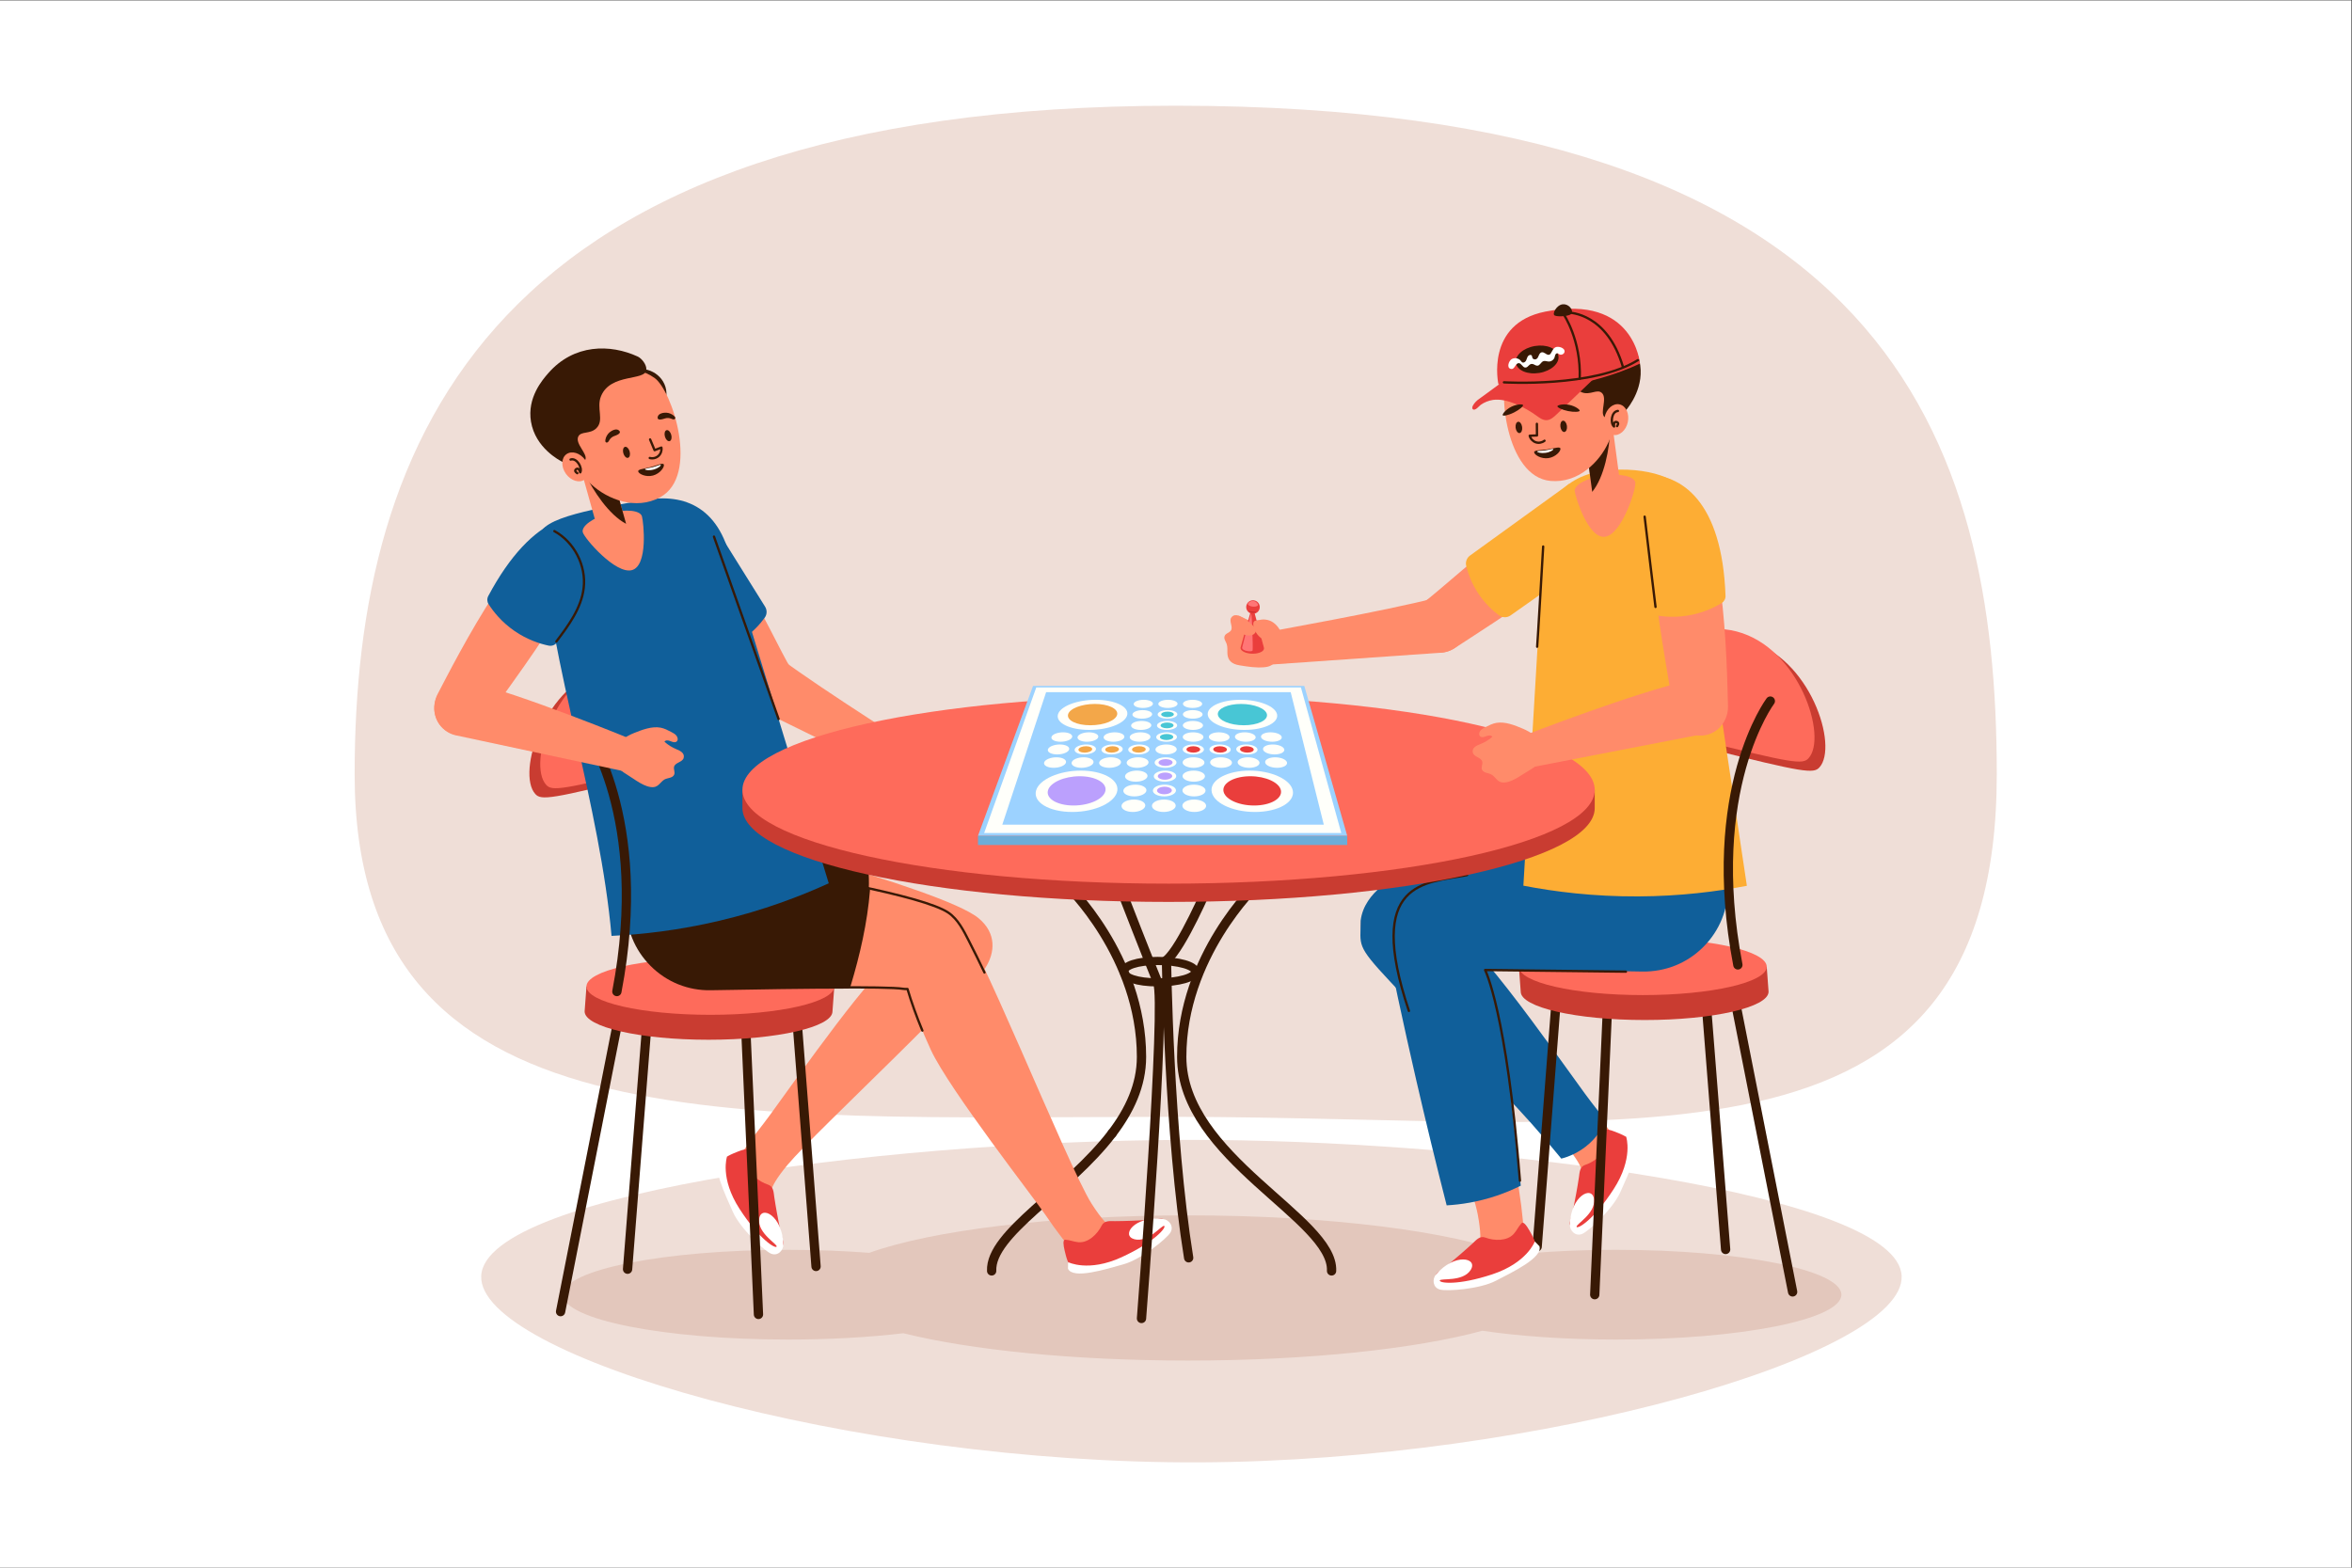 <?xml version="1.0" encoding="UTF-8" standalone="no"?>
<svg
   xmlns:dc="http://purl.org/dc/elements/1.1/"
   xmlns:cc="http://creativecommons.org/ns#"
   xmlns:rdf="http://www.w3.org/1999/02/22-rdf-syntax-ns#"
   xmlns:svg="http://www.w3.org/2000/svg"
   xmlns="http://www.w3.org/2000/svg"
   viewBox="0 0 1000 666.667"
   height="666.667"
   width="1000"
   xml:space="preserve"
   id="svg2"
   version="1.1"><rect x="0" y="0" width="1000" height="666.667" fill="#333333" stroke="none"/><defs
     id="defs6" /><g
     transform="matrix(1.333,0,0,-1.333,0,666.667)"
     id="g10"><g
       transform="scale(0.1)"
       id="g12"><path
         id="path14"
         style="fill:#ffffff;fill-opacity:1;fill-rule:nonzero;stroke:none"
         d="M 0,0 H 7500 V 5000 H 0 Z" /><path
         id="path16"
         style="fill:#efded7;fill-opacity:1;fill-rule:nonzero;stroke:none"
         d="m 6368.85,2531.18 c 0,-1330.3 -1172.5,-1092.95 -2618.85,-1092.95 -1446.36,0 -2618.86,-93.73 -2618.86,1092.95 0,1061.47 422.16,2132.86 2618.86,2132.86 2274.27,0 2618.85,-1071.39 2618.85,-2132.86" /><path
         id="path18"
         style="fill:#c93c31;fill-opacity:1;fill-rule:nonzero;stroke:none"
         d="m 5803.13,2553.02 c -18.56,-20.29 -47.99,-17.48 -359.38,61.17 -236.96,59.85 -264.63,69.52 -271.46,95.59 -22.62,86.39 197.46,301.17 401.83,247.62 200.06,-52.42 290.48,-337.17 229.01,-404.38" /><path
         id="path20"
         style="fill:#fe6b5b;fill-opacity:1;fill-rule:nonzero;stroke:none"
         d="m 5768.48,2582.27 c -18.56,-20.3 -47.99,-17.49 -359.38,61.17 -236.96,59.85 -264.63,69.51 -271.46,95.58 -22.61,86.4 197.46,301.18 401.83,247.63 200.06,-52.42 290.48,-337.18 229.01,-404.38" /><path
         id="path22"
         style="fill:#efded7;fill-opacity:1;fill-rule:nonzero;stroke:none"
         d="M 6065.42,931.012 C 6077.33,679 4913.36,340.809 3827.98,336.012 c -1111.78,-4.91 -2304.94,339.25 -2293.11,595 12.4,268.338 1351.6,442.918 2344.9,433.418 890.8,-8.52 2173.25,-171.48 2185.65,-433.418" /><path
         id="path24"
         style="fill:#e3c7bc;fill-opacity:1;fill-rule:nonzero;stroke:none"
         d="m 3789.6,660.82 c -367.62,0 -695.3,34.032 -908.2,87.149 -107.55,-12.809 -233.27,-20.168 -367.63,-20.168 -396.61,0 -718.12,64.078 -718.12,143.121 0,79.047 321.51,143.118 718.12,143.118 91.28,0 178.56,-3.4 258.88,-9.59 198.11,71.26 579.23,119.51 1016.95,119.51 450.92,0 841.85,-51.2 1034.44,-126.011 99.08,10.281 211.69,16.091 331.12,16.091 396.6,0 718.11,-64.071 718.11,-143.118 0,-79.043 -321.51,-143.121 -718.11,-143.121 -159.98,0 -307.71,10.429 -427.09,28.058 C 4516.71,698.25 4175.11,660.82 3789.6,660.82" /><path
         id="path26"
         style="fill:#ff8b6a;fill-opacity:1;fill-rule:nonzero;stroke:none"
         d="m 2145.24,3294.51 c 127.75,128.68 318.64,-333.38 377.05,-425.03 27.61,-43.33 12.63,-101.53 -33.87,-125.71 -40.29,-20.96 -90.17,-5.54 -115.64,32.07 -63.99,94.51 -329.56,415.93 -227.54,518.67" /><path
         id="path28"
         style="fill:#105f9a;fill-opacity:1;fill-rule:nonzero;stroke:none"
         d="m 2288.38,3309.25 151.94,-243.45 c 6.69,-10.72 6.41,-24.48 -0.96,-34.74 -14.24,-19.79 -36.21,-44.85 -68.38,-66.95 -32.41,-22.25 -63.99,-33.82 -87.93,-40.02 -13.22,-3.42 -27.11,1.95 -34.48,13.44 -39.65,61.85 -79.31,123.7 -118.96,185.55 l 158.77,186.17" /><path
         id="path30"
         style="fill:#ff8b6a;fill-opacity:1;fill-rule:nonzero;stroke:none"
         d="m 2958.55,2588.05 c -16.54,12.39 -331.84,209.57 -470.6,313.34 -37.96,28.39 -93.89,6.4 -117.24,-34.86 -24.15,-42.66 -8.87,-96.83 34.02,-120.58 l 492.71,-241.93 61.11,84.03" /><path
         id="path32"
         style="fill:#ff8b6a;fill-opacity:1;fill-rule:nonzero;stroke:none"
         d="m 2985.67,2464.89 c -24.23,5.56 -48.6,11.47 -70.74,22.71 -7.23,3.67 -14.34,8.04 -19.32,14.43 -33.54,43.01 -6.58,117.55 45.24,129.14 13.11,2.93 27.3,0.78 38.96,-5.89 9.77,-5.59 17.15,-13.6 28.19,-15.9 8.94,-1.86 21.05,-0.73 30.17,0.07 12.38,1.07 29.51,1.55 32.78,-14.4 2.88,-14.04 -17.85,-25.11 -14.38,-39 2.06,-8.26 11.46,-13.67 11.77,-22.42 0.38,-10.56 -9.77,-14.92 -15.58,-21.84 -7.25,-8.64 -9.01,-17.55 -13.67,-27.45 -10,-21.22 -27.23,-25.44 -49.45,-20.36 -1.32,0.3 -2.65,0.61 -3.97,0.91" /><path
         id="path34"
         style="fill:#ff8b6a;fill-opacity:1;fill-rule:nonzero;stroke:none"
         d="m 2916.7,2618.6 c 18,10.71 65.71,7.28 80.14,-4.35 14.43,-11.62 -35.15,-64.1 -71.58,-37.5" /><path
         id="path36"
         style="fill:#c93c31;fill-opacity:1;fill-rule:nonzero;stroke:none"
         d="m 1707.53,2468.04 c 18.57,-20.29 47.99,-17.49 359.39,61.17 236.94,59.85 264.62,69.52 271.45,95.58 22.61,86.4 -197.46,301.18 -401.83,247.63 -200.05,-52.42 -290.47,-337.18 -229.01,-404.38" /><path
         id="path38"
         style="fill:#fe6b5b;fill-opacity:1;fill-rule:nonzero;stroke:none"
         d="m 1742.18,2497.28 c 18.56,-20.29 47.99,-17.48 359.38,61.17 236.95,59.85 264.63,69.52 271.45,95.59 22.62,86.4 -197.45,301.18 -401.82,247.62 -200.05,-52.42 -290.48,-337.18 -229.01,-404.38" /><path
         id="path40"
         style="fill:#ff8b6a;fill-opacity:1;fill-rule:nonzero;stroke:none"
         d="m 2191.33,2374.1 c 0,0 811.96,-204.89 929.53,-301.77 117.56,-96.88 -24.62,-249.1 -100.86,-228.44 -46.9,12.72 -369.27,38.91 -610.51,57.19 -147.52,11.18 -256.09,142.74 -239.21,289.72 l 21.05,183.3" /><path
         id="path42"
         style="fill:#381905;fill-opacity:1;fill-rule:nonzero;stroke:none"
         d="m 2764.2,2085.09 c 4.94,43.11 9.32,86.72 6.35,130.12 l -1.08,1.38 c -256.76,80.31 -556.84,156.33 -577.15,161.44 l -4.5,1.15 -20.89,-181.96 c -8.8,-76.63 13.34,-154.55 64.56,-212.23 45.78,-51.59 108.52,-82.71 177.69,-87.96 104.46,-7.91 218.81,-16.91 320.34,-25.61 l 1.6,1.25 c 11.73,70.71 24.91,141.22 33.08,212.42" /><path
         id="path44"
         style="fill:#ff8b6a;fill-opacity:1;fill-rule:nonzero;stroke:none"
         d="m 3126.59,1925.48 c 4.52,-44.63 -521.35,-529.6 -613.11,-638.64 -75.05,-89.19 -50.3,-99.53 -50.3,-99.53 0,0 -121.55,86.2 -116.93,101.1 4.62,14.91 54.16,85.05 89.12,128.36 34.95,43.32 288.96,412.18 391.73,505.87 102.76,93.7 177.48,135.17 241.78,148.68 56.53,11.89 100.02,-84.87 57.71,-145.84" /><path
         id="path46"
         style="fill:#ea3e3c;fill-opacity:1;fill-rule:nonzero;stroke:none"
         d="m 2353.9,1327.62 c 16.36,6.54 33.61,11.27 34.38,2.92 1.32,-13.97 -2.73,-28.47 -1.91,-42.62 1.84,-31.88 34.78,-56.51 63.01,-65.74 18.21,-5.96 17.97,-24.47 20.28,-40.15 2.48,-16.74 5.39,-33.42 8.39,-50.07 3.81,-21.06 7.8,-42.1 12.05,-63.09 0,0 10.41,-29.93 8.4,-37.27 -1.5,-5.49 -18.02,-22.94 -20.78,-23.37 -2.76,-0.44 -39.05,13.08 -66.71,39.32 -28.16,26.68 -65.63,86.76 -75.36,114.4 -6.27,17.81 -13.77,35.21 -20.94,52.68 -8.68,21.14 -31.54,53.65 -17.72,76.29 11.72,19.2 37.03,28.75 56.91,36.7" /><path
         id="path48"
         style="fill:#ffffff;fill-opacity:1;fill-rule:nonzero;stroke:none"
         d="m 2498.5,1031.6 c 0.6,-19.31 -17.82,-38.721 -39.32,-29.74 -21.49,9 -98.33,80.24 -121.83,133.56 -23.5,53.32 -71.59,152.42 -39.4,173.32 l 20.86,2.55 c 0,0 -23.53,-68.31 40,-166.55 63.53,-98.23 114.61,-127.95 118.32,-120.39 3.7,7.57 -60.97,42.07 -55.75,87.91 5.23,45.85 74.28,11.13 77.12,-80.66" /><path
         id="path50"
         style="fill:none;stroke:#381905;stroke-width:29.643;stroke-linecap:round;stroke-linejoin:miter;stroke-miterlimit:10;stroke-dasharray:none;stroke-opacity:1"
         d="m 2602.83,960.969 -68.79,889.371 -463.55,-25.57 -68.79,-872.54" /><path
         id="path52"
         style="fill:none;stroke:#381905;stroke-width:29.643;stroke-linecap:round;stroke-linejoin:miter;stroke-miterlimit:10;stroke-dasharray:none;stroke-opacity:1"
         d="m 1788.01,816.871 206.27,1045.189 381.93,-87.39 42.97,-966.701" /><path
         id="path54"
         style="fill:#c93c31;fill-opacity:1;fill-rule:nonzero;stroke:none"
         d="m 1870.58,1854.21 h 201.11 c 55.98,6.95 120.12,10.89 188.29,10.89 68.18,0 132.32,-3.94 188.3,-10.89 h 212.86 l -5.88,-79.54 c 0,-49.94 -176.97,-90.43 -395.28,-90.43 -218.3,0 -395.28,40.49 -395.28,90.43 l 5.88,79.54" /><path
         id="path56"
         style="fill:#fe6b5b;fill-opacity:1;fill-rule:nonzero;stroke:none"
         d="m 1870.58,1854.21 c 0,-49.95 176.98,-90.43 395.28,-90.43 218.31,0 395.28,40.48 395.28,90.43 0,49.95 -176.97,90.44 -395.28,90.44 -218.3,0 -395.28,-40.49 -395.28,-90.44" /><path
         id="path58"
         style="fill:#ff8b6a;fill-opacity:1;fill-rule:nonzero;stroke:none"
         d="m 2005.46,2296.64 c 0,0 893.01,-121.42 1019.17,-206.8 126.15,-85.38 -66.44,-256.47 -144.29,-243.08 -47.89,8.26 -371.29,3.99 -613.18,-0.5 -147.92,-2.76 -268.38,117.99 -265.41,265.9 l 3.71,184.48" /><path
         id="path60"
         style="fill:none;stroke:#381905;stroke-width:29.643;stroke-linecap:round;stroke-linejoin:miter;stroke-miterlimit:10;stroke-dasharray:none;stroke-opacity:1"
         d="m 3162.94,946.77 c -5.13,120.21 243.54,253.89 384.17,438.86" /><path
         id="path62"
         style="fill:#ff8b6a;fill-opacity:1;fill-rule:nonzero;stroke:none"
         d="m 3055.81,2059.07 c 43.92,-9.08 349.21,-777.15 425.68,-897.4 62.55,-98.35 79.85,-77.85 79.85,-77.85 0,0 -118.71,-90.082 -131.54,-81.21 -12.83,8.88 -64.87,77.2 -95.7,123.54 -30.83,46.35 -306.46,399.34 -364.99,525.49 -58.54,126.14 -103.51,266.39 -97.11,331.78 5.63,57.49 138.34,134.31 183.81,75.65" /><path
         id="path64"
         style="fill:#ea3e3c;fill-opacity:1;fill-rule:nonzero;stroke:none"
         d="m 3395.71,1011.86 c -4.12,17.12 -6.33,34.87 2.04,34.45 14.01,-0.71 27.78,-6.79 41.91,-8.01 31.81,-2.76 60.91,26.32 74.09,52.92 8.51,17.18 26.79,14.27 42.65,14.32 16.92,0.05 33.85,0.53 50.75,1.12 21.4,0.75 42.79,1.68 64.16,2.87 0,0 31.12,6.01 38.1,2.97 5.22,-2.27 20.12,-21.12 20.15,-23.92 0.04,-2.79 -18.54,-36.77 -48.47,-60.38 -30.46,-24.03 -95.3,-52.509 -124.04,-58.169 -18.53,-3.66 -36.83,-8.582 -55.14,-13.172 -22.16,-5.55 -57.62,-23.507 -78.05,-6.589 -17.31,14.359 -23.14,40.769 -28.15,61.59" /><path
         id="path66"
         style="fill:#ffffff;fill-opacity:1;fill-rule:nonzero;stroke:none"
         d="m 3709.41,1112.5 c 19.2,-2.18 35.77,-23.2 23.79,-43.18 -11.98,-19.98 -93.51,-85.8 -149.65,-101.41 -56.14,-15.609 -161.12,-48.988 -177.18,-14.14 l 0.47,21.019 c 0,0 64.23,-33.078 170.56,15.691 106.33,48.78 143.07,95.07 136.11,99.82 -6.95,4.76 -50.37,-54.3 -94.99,-42.55 -44.62,11.75 -0.36,75.11 90.89,64.75" /><path
         id="path68"
         style="fill:#381905;fill-opacity:1;fill-rule:nonzero;stroke:none"
         d="m 2774.84,2160.73 c 0.45,5.7 -3.36,10.87 -8.95,12.08 -298.13,64.68 -734.1,124.34 -759.88,127.84 l -4.51,0.62 -3.81,-189.02 c -1.46,-72.69 26.02,-141.05 77.37,-192.47 51.31,-51.39 119.81,-79.08 192.18,-77.6 146.2,2.74 311.82,5.2 434.87,5.24 5.03,0 9.44,3.29 10.89,8.11 30.01,99.5 53.53,202.15 61.84,305.2" /><path
         id="path70"
         style="fill:#105f9a;fill-opacity:1;fill-rule:nonzero;stroke:none"
         d="m 2643.36,2183.34 c -92.52,-42.23 -209.49,-86.57 -348.3,-119.39 -130.18,-30.78 -247.41,-43.84 -344.53,-48.4 -36.35,411.16 -191.02,860.7 -227.37,1271.86 -11.35,63.53 202.73,95.4 332.22,118.53 129.48,23.12 246.24,-24.18 280.39,-215.36 102.53,-335.74 205.06,-671.49 307.59,-1007.24" /><path
         id="path72"
         style="fill:#ff8b6a;fill-opacity:1;fill-rule:nonzero;stroke:none"
         d="m 1828.64,3328.21 c 173.68,-52.08 -226.13,-533.54 -279.46,-628.23 -25.21,-44.77 -83.62,-58.97 -126.84,-29.35 -37.48,25.67 -47.37,76.93 -26.19,117.11 53.23,100.97 293.81,582.06 432.49,540.47" /><path
         id="path74"
         style="fill:#105f9a;fill-opacity:1;fill-rule:nonzero;stroke:none"
         d="m 1961.8,3332.15 c -106.61,57.95 -262.91,33.11 -404.46,-232.38 -4.36,-8.19 -3.98,-18.13 1.04,-25.94 15.14,-23.58 41.12,-56.79 82.43,-85.33 41.07,-28.36 81.22,-41.01 109.22,-46.93 11.08,-2.33 22.37,2.71 27.95,12.57 64.6,114.2 129.2,228.4 193.8,342.59 7.09,12.52 2.65,28.55 -9.98,35.42" /><path
         id="path76"
         style="fill:#ff8b6a;fill-opacity:1;fill-rule:nonzero;stroke:none"
         d="m 1858.86,3303.13 c 5.29,-19.68 104.56,-134.69 156.66,-120.69 52.11,13.99 37.31,151.7 32.03,171.37 -5.29,19.67 -51.81,24.27 -103.91,10.27 -52.11,-13.99 -90.06,-41.29 -84.78,-60.95" /><path
         id="path78"
         style="fill:#381905;fill-opacity:1;fill-rule:nonzero;stroke:none"
         d="m 2011.75,3818.61 c 48.24,18.53 103.8,-9.72 112.92,-60.59 2.32,-12.95 1.01,-25.41 -6.54,-35.74 -30.22,-41.34 -189.97,59.43 -173.69,68.68 7.74,4.4 37.85,16.34 67.31,27.65" /><path
         id="path80"
         style="fill:#ff8b6a;fill-opacity:1;fill-rule:nonzero;stroke:none"
         d="m 2002.8,3309.53 -88.52,-24.8 -59.05,210.89 98.18,-9.73 49.39,-176.36" /><path
         id="path82"
         style="fill:#381905;fill-opacity:1;fill-rule:nonzero;stroke:none"
         d="m 1997.02,3330.17 -43.61,155.72 -88.26,5.58 c 26.45,-56.06 77.44,-132.92 131.87,-161.3" /><path
         id="path84"
         style="fill:#ff8b6a;fill-opacity:1;fill-rule:nonzero;stroke:none"
         d="m 1856.67,3485.13 c 0,0 11.33,-12.5 29.86,-29.59 51.17,-47.19 141.27,-83.06 219.08,-40.7 126.75,69.01 38.81,340.65 -17.88,380.66 -131.29,92.67 -343.95,-48.77 -231.06,-310.37" /><path
         id="path86"
         style="fill:#381905;fill-opacity:1;fill-rule:nonzero;stroke:none"
         d="m 1944.24,3621.96 c -7.21,-6.23 -12.07,-15.1 -13.45,-24.53 -0.38,-2.6 -0.29,-5.73 1.86,-7.25 2.04,-1.44 5.01,-0.6 6.84,1.1 1.83,1.71 2.87,4.06 4.16,6.21 3.3,5.53 8.49,9.92 14.5,12.26 5.87,2.29 26.89,8.62 15.94,18.35 -8.4,7.47 -23.07,-0.28 -29.85,-6.14" /><path
         id="path88"
         style="fill:#381905;fill-opacity:1;fill-rule:nonzero;stroke:none"
         d="m 2125.16,3684.7 c 9.51,-0.54 18.78,-4.61 25.62,-11.23 1.89,-1.84 3.72,-4.37 2.95,-6.89 -0.74,-2.39 -3.61,-3.53 -6.1,-3.3 -2.49,0.23 -4.75,1.47 -7.08,2.39 -5.99,2.37 -12.78,2.68 -18.97,0.87 -6.04,-1.77 -26.56,-9.57 -23.82,4.82 2.1,11.04 18.45,13.84 27.4,13.34" /><path
         id="path90"
         style="fill:#381905;fill-opacity:1;fill-rule:nonzero;stroke:none"
         d="m 2035.72,3496.83 c 2.09,-7.76 24.63,-18.61 47.2,-12.55 22.58,6.07 36.64,26.75 34.56,34.52 -2.09,7.76 -19.23,-1.47 -41.8,-7.53 -22.58,-6.07 -42.04,-6.67 -39.96,-14.44" /><path
         id="path92"
         style="fill:#ffffff;fill-opacity:1;fill-rule:nonzero;stroke:none"
         d="m 2057.33,3504.1 c 0.69,-2.59 13.31,-4.6 27.2,-0.86 13.89,3.73 23.81,11.78 23.11,14.38 -0.7,2.6 -10.67,-2.87 -24.57,-6.6 -13.89,-3.73 -26.44,-4.31 -25.74,-6.92" /><path
         id="path94"
         style="fill:#381905;fill-opacity:1;fill-rule:nonzero;stroke:none"
         d="m 1793.82,3527.87 c 53.33,-9.46 68.47,-2.1 72.77,5.96 10.04,18.79 -33.45,51.57 -22.03,74.93 8.6,17.6 37.11,6.79 57.13,25.9 26.89,25.68 -0.75,64.65 15.62,103.45 30.92,73.35 141.43,47.09 144.28,83.3 1.35,17.11 -15.61,36.89 -27.39,42.33 -87.51,40.35 -203.51,40.96 -285.48,-53.04 -18.43,-21.12 -67.9,-77.86 -55.1,-154.61 13.99,-83.83 90.96,-123.63 100.2,-128.22" /><path
         id="path96"
         style="fill:none;stroke:#381905;stroke-width:7.411;stroke-linecap:round;stroke-linejoin:round;stroke-miterlimit:10;stroke-dasharray:none;stroke-opacity:1"
         d="m 2073.55,3599.29 c 4.77,-11.4 9.54,-22.8 14.32,-34.2 7.23,2.76 14.47,5.51 21.7,8.27 1.56,-9.74 -2.14,-20.16 -9.49,-26.74 -7.34,-6.58 -18.12,-9.1 -27.62,-6.46" /><path
         id="path98"
         style="fill:#381905;fill-opacity:1;fill-rule:nonzero;stroke:none"
         d="m 2008.33,3561.03 c 2.7,-9.66 0.37,-18.75 -5.21,-20.31 -5.58,-1.56 -12.3,4.99 -15,14.65 -2.7,9.65 -0.37,18.75 5.21,20.31 5.58,1.56 12.29,-5 15,-14.65" /><path
         id="path100"
         style="fill:#381905;fill-opacity:1;fill-rule:nonzero;stroke:none"
         d="m 2140.96,3614.24 c 2.7,-9.65 0.37,-18.75 -5.21,-20.31 -5.58,-1.56 -12.3,5 -15,14.65 -2.7,9.65 -0.37,18.75 5.21,20.31 5.58,1.56 12.3,-5 15,-14.65" /><path
         id="path102"
         style="fill:#ff8b6a;fill-opacity:1;fill-rule:nonzero;stroke:none"
         d="m 1866.59,3533.83 c 15.98,-22.39 15.15,-50.39 -1.86,-62.54 -17.01,-12.15 -43.77,-3.85 -59.76,18.54 -15.98,22.38 -15.15,50.38 1.87,62.54 17.01,12.14 43.76,3.85 59.75,-18.54" /><path
         id="path104"
         style="fill:none;stroke:#381905;stroke-width:7.411;stroke-linecap:round;stroke-linejoin:round;stroke-miterlimit:10;stroke-dasharray:none;stroke-opacity:1"
         d="m 1819.87,3535.17 c 19.93,6.65 38.46,-26.79 30.87,-40.81 0,0 -4.35,16.61 -12.94,10.25 -8.58,-6.37 3.6,-12.86 3.6,-12.86" /><path
         id="path106"
         style="fill:none;stroke:#381905;stroke-width:29.643;stroke-linecap:round;stroke-linejoin:miter;stroke-miterlimit:10;stroke-dasharray:none;stroke-opacity:1"
         d="m 1864.08,2679.65 c 0,0 210.86,-281.14 103.5,-841.59" /><path
         id="path108"
         style="fill:#ff8b6a;fill-opacity:1;fill-rule:nonzero;stroke:none"
         d="m 2026.32,2637.75 c -19.05,7.99 -364.61,149.67 -532.71,189.36 -46.14,10.89 -92.62,-16.66 -105.23,-62.36 -13.04,-47.25 14.97,-96.07 62.34,-108.66 l 536.79,-114.73 38.81,96.39" /><path
         id="path110"
         style="fill:#ff8b6a;fill-opacity:1;fill-rule:nonzero;stroke:none"
         d="m 2042.24,2503.05 c -15.64,8.85 -30.69,20.19 -42.73,27.34 -27.57,16.38 -51.64,40.27 -40.38,74.82 9.48,29.08 36.17,46.8 63.32,57.62 25.67,10.23 56.92,22.4 85.02,16.95 11.93,-2.31 22.87,-8.06 33.62,-13.74 5.66,-2.99 11.44,-6.08 15.73,-10.82 4.92,-5.44 7.02,-14.94 1.36,-19.59 -5.4,-4.42 -13.34,-1.42 -19.79,1.24 -6.44,2.65 -15.36,4.06 -19.07,-1.83 11.33,-10.24 24.45,-18.45 38.58,-24.21 11.52,-4.69 26.98,-12.07 22.61,-27.76 -3.83,-13.8 -27.33,-14.21 -30.58,-28.16 -1.93,-8.28 3.97,-17.38 0.26,-25.3 -5.17,-11.04 -21.25,-9.74 -30.57,-15.03 -12.43,-7.05 -18.74,-22.88 -34.51,-24.42 -13.51,-1.32 -28.44,4.72 -42.87,12.89" /><path
         id="path112"
         style="fill:none;stroke:#381905;stroke-width:7.411;stroke-linecap:round;stroke-linejoin:round;stroke-miterlimit:10;stroke-dasharray:none;stroke-opacity:1"
         d="m 3140.06,1898.81 c -16.02,33.54 -32.38,66.9 -49.33,99.96 -16.89,32.93 -34.52,69.69 -66.1,91.07 -39.76,26.91 -155.64,57.38 -295.75,86.51" /><path
         id="path114"
         style="fill:none;stroke:#381905;stroke-width:7.411;stroke-linecap:round;stroke-linejoin:round;stroke-miterlimit:10;stroke-dasharray:none;stroke-opacity:1"
         d="m 2643.35,1851.28 c 118.56,0.62 212.83,-0.36 236.99,-4.52 4.37,-0.75 9.13,-0.88 14.15,-0.52 12.24,-41.59 28.63,-87.18 47.51,-132.82" /><path
         id="path116"
         style="fill:none;stroke:#381905;stroke-width:7.411;stroke-linecap:round;stroke-linejoin:round;stroke-miterlimit:10;stroke-dasharray:none;stroke-opacity:1"
         d="m 1774.59,2954.88 c 38.98,51.35 79.35,106.02 87.05,170.03 8.64,71.83 -30,147.08 -93.41,181.91" /><path
         id="path118"
         style="fill:none;stroke:#381905;stroke-width:7.411;stroke-linecap:round;stroke-linejoin:round;stroke-miterlimit:10;stroke-dasharray:none;stroke-opacity:1"
         d="m 2277.28,3289.29 206.05,-581.93" /><path
         id="path120"
         style="fill:none;stroke:#381905;stroke-width:29.643;stroke-linecap:round;stroke-linejoin:miter;stroke-miterlimit:10;stroke-dasharray:none;stroke-opacity:1"
         d="m 3547.11,1385.63 c 55.23,72.64 93.79,153.18 93.79,243.91 0,321.8 -239.45,549.22 -239.45,549.22" /><path
         id="path122"
         style="fill:none;stroke:#381905;stroke-width:29.643;stroke-linecap:round;stroke-linejoin:miter;stroke-miterlimit:10;stroke-dasharray:none;stroke-opacity:1"
         d="m 4008.65,2178.76 c 0,0 -239.44,-227.42 -239.44,-549.22 0,-321.81 485.09,-515.36 477.94,-682.77" /><path
         id="path124"
         style="fill:none;stroke:#381905;stroke-width:26.099;stroke-linecap:butt;stroke-linejoin:miter;stroke-miterlimit:10;stroke-dasharray:none;stroke-opacity:1"
         d="m 3812.39,1901.47 c 0,-18.85 -53.67,-34.12 -119.88,-34.12 -66.22,0 -107.96,15.27 -107.96,34.12 0,18.85 41.74,34.13 107.96,34.13 66.21,0 119.88,-15.28 119.88,-34.13 z" /><path
         id="path126"
         style="fill:none;stroke:#381905;stroke-width:29.643;stroke-linecap:round;stroke-linejoin:miter;stroke-miterlimit:10;stroke-dasharray:none;stroke-opacity:1"
         d="m 3855.38,2178.76 c 0,0 -85.37,-200.62 -134.75,-240.91 0,0 6.65,-551.76 70.7,-949.28" /><path
         id="path128"
         style="fill:#ff8b6a;fill-opacity:1;fill-rule:nonzero;stroke:none"
         d="m 5314.37,2437.05 c 0,0 -811.96,-204.89 -929.52,-301.76 -117.57,-96.89 24.62,-249.11 100.86,-228.44 46.89,12.72 369.26,38.91 610.51,57.19 147.52,11.18 256.08,142.73 239.2,289.72 l -21.05,183.29" /><path
         id="path130"
         style="fill:#ff8b6a;fill-opacity:1;fill-rule:nonzero;stroke:none"
         d="m 4379.12,1988.43 c -4.52,-44.62 521.35,-529.6 613.1,-638.63 75.05,-89.19 50.31,-99.53 50.31,-99.53 0,0 121.54,86.2 116.93,101.1 -4.62,14.91 -54.17,85.05 -89.12,128.36 -34.96,43.32 -288.97,412.18 -391.73,505.87 -102.76,93.69 -177.49,135.17 -241.79,148.68 -56.52,11.89 -100.02,-84.87 -57.7,-145.85" /><path
         id="path132"
         style="fill:#ea3e3c;fill-opacity:1;fill-rule:nonzero;stroke:none"
         d="m 5151.8,1390.58 c -16.35,6.54 -33.6,11.26 -34.38,2.92 -1.31,-13.97 2.73,-28.47 1.91,-42.62 -1.83,-31.88 -34.78,-56.51 -63,-65.74 -18.22,-5.96 -17.96,-24.47 -20.29,-40.15 -2.48,-16.74 -5.38,-33.42 -8.39,-50.07 -3.81,-21.07 -7.79,-42.1 -12.04,-63.09 0,0 -10.41,-29.93 -8.41,-37.27 1.51,-5.49 18.02,-22.95 20.78,-23.37 2.77,-0.44 39.06,13.07 66.72,39.3 28.15,26.7 65.63,86.78 75.35,114.41 6.28,17.81 13.77,35.22 20.95,52.68 8.67,21.14 31.54,53.66 17.71,76.29 -11.72,19.2 -37.02,28.76 -56.91,36.71" /><path
         id="path134"
         style="fill:#ffffff;fill-opacity:1;fill-rule:nonzero;stroke:none"
         d="m 5007.2,1094.56 c -0.59,-19.32 17.84,-38.73 39.32,-29.74 21.49,9 98.33,80.24 121.84,133.56 23.49,53.32 71.59,152.42 39.4,173.31 l -20.87,2.55 c 0,0 23.54,-68.31 -39.99,-166.54 -63.53,-98.24 -114.62,-127.95 -118.32,-120.39 -3.7,7.57 60.97,42.06 55.74,87.91 -5.22,45.84 -74.27,11.12 -77.12,-80.66" /><path
         id="path136"
         style="fill:#105f9a;fill-opacity:1;fill-rule:nonzero;stroke:none"
         d="m 4979.84,1305.03 c 18.94,4.87 55.62,17.07 90.32,48.75 28.45,25.94 43.47,53.95 51.01,71.01 -15.46,21.5 -32.01,43.42 -45.08,59.6 -8.47,10.51 -30.03,40.46 -59.88,81.91 -71.43,99.22 -189.24,262.85 -273.69,361.78 95.03,8.35 214.12,17.96 354.25,28.57 73.33,5.56 139.53,39.85 186.35,96.55 46.87,56.72 68.06,128.25 59.66,201.4 l -21.97,191.37 -7.94,-1.66 c -143.57,-25.34 -299.38,-59.61 -464.49,-106.1 -130.81,-36.83 -252.32,-77.07 -364.13,-118.48 -27.3,-9.01 -133,-62.32 -144.23,-154.83 0,-80.29 -17,-76.75 93.17,-194.22 71.35,-76.08 141.66,-153.66 220.11,-222.41 80.89,-70.89 193.42,-179.78 326.54,-343.24" /><path
         id="path138"
         style="fill:none;stroke:#381905;stroke-width:29.643;stroke-linecap:round;stroke-linejoin:miter;stroke-miterlimit:10;stroke-dasharray:none;stroke-opacity:1"
         d="m 4902.88,1023.93 68.79,889.37 463.54,-25.58 68.8,-872.53" /><path
         id="path140"
         style="fill:none;stroke:#381905;stroke-width:29.643;stroke-linecap:round;stroke-linejoin:miter;stroke-miterlimit:10;stroke-dasharray:none;stroke-opacity:1"
         d="M 5717.69,879.832 5511.42,1925.02 5129.5,1837.63 5086.53,870.922" /><path
         id="path142"
         style="fill:#c93c31;fill-opacity:1;fill-rule:nonzero;stroke:none"
         d="m 5635.12,1917.16 h -201.1 c -55.99,6.96 -120.13,10.9 -188.3,10.9 -68.17,0 -132.32,-3.94 -188.29,-10.9 h -212.86 l 5.88,-79.53 c 0,-49.95 176.97,-90.44 395.27,-90.44 218.31,0 395.28,40.49 395.28,90.44 l -5.88,79.53" /><path
         id="path144"
         style="fill:#fe6b5b;fill-opacity:1;fill-rule:nonzero;stroke:none"
         d="m 5635.12,1917.16 c 0,-49.94 -176.97,-90.43 -395.28,-90.43 -218.3,0 -395.27,40.49 -395.27,90.43 0,49.95 176.97,90.43 395.27,90.43 218.31,0 395.28,-40.48 395.28,-90.43" /><path
         id="path146"
         style="fill:#ff8b6a;fill-opacity:1;fill-rule:nonzero;stroke:none"
         d="m 5160.21,3422.41 c -69.77,167.35 -532.77,-281.48 -621.43,-344.33 -41.92,-29.71 -50,-89.27 -16.07,-129.2 29.42,-34.61 81.42,-39.14 119.2,-13.92 94.91,63.39 574.02,353.82 518.3,487.45" /><path
         id="path148"
         style="fill:#ff8b6a;fill-opacity:1;fill-rule:nonzero;stroke:none"
         d="m 5500.25,2359.59 c 0,0 -893.02,-121.41 -1019.17,-206.79 -126.16,-85.39 66.44,-256.48 144.29,-243.08 47.88,8.25 371.29,3.99 613.17,-0.51 147.92,-2.76 268.39,118 265.41,265.91 l -3.7,184.47" /><path
         id="path150"
         style="fill:#ff8b6a;fill-opacity:1;fill-rule:nonzero;stroke:none"
         d="m 4413.42,2073.43 c -25.95,-36.58 274.06,-806.72 300.04,-946.84 21.25,-114.6 -5.38,-111.39 -5.38,-111.39 0,0 148.26,14.98 151.6,30.22 3.34,15.24 -5.12,100.7 -14.15,155.62 -9.02,54.93 -47.87,501.11 -90.99,633.31 -43.14,132.21 -105.8,265.5 -155.05,309 -43.29,38.23 -192.77,4 -186.07,-69.92" /><path
         id="path152"
         style="fill:#ea3e3c;fill-opacity:1;fill-rule:nonzero;stroke:none"
         d="m 4878.34,1075.42 c -8.66,15.34 -19.13,29.83 -24.97,23.81 -9.78,-10.06 -15.72,-23.9 -25.22,-34.42 -21.4,-23.69 -62.51,-22.24 -90.28,-11.76 -17.94,6.77 -29.34,-7.81 -40.98,-18.59 -12.42,-11.49 -25.13,-22.67 -37.9,-33.76 -16.16,-14.028 -32.45,-27.93 -48.92,-41.622 0,0 -26.86,-16.816 -29.9,-23.789 -2.26,-5.219 -0.33,-29.168 1.55,-31.238 1.89,-2.071 38.64,-14.27 76.64,-11.153 38.66,3.161 105.51,26.512 130.41,41.954 16.04,9.949 32.8,18.828 49.32,27.937 20.01,11.031 58.2,22.063 61.6,48.371 2.9,22.3 -10.84,45.6 -21.35,64.26" /><path
         id="path154"
         style="fill:#ffffff;fill-opacity:1;fill-rule:nonzero;stroke:none"
         d="m 4580.17,935.289 c -12.57,-14.68 -10.37,-41.359 12.02,-47.809 22.39,-6.46 126.91,0.918 178.63,27.758 51.72,26.844 151.3,73.961 139.29,110.402 l -14.65,15.06 c 0,0 -24.46,-67.981 -135.52,-104.751 -111.07,-36.758 -169.49,-27.918 -167.65,-19.699 1.86,8.211 73.88,-5.41 98.53,33.59 24.65,39 -50.92,55.21 -110.65,-14.551" /><path
         id="path156"
         style="fill:#105f9a;fill-opacity:1;fill-rule:nonzero;stroke:none"
         d="m 5507.49,2368.05 -8.24,-1.12 c -36.53,-4.96 -896.18,-122.63 -1022.31,-207.99 -4.04,-2.73 -7.96,-5.73 -11.94,-9.17 -39.52,-17.64 -60.94,-44.94 -59.09,-75.24 33.47,-168.65 70.3,-341.14 110.83,-517.17 31.51,-136.77 64.08,-270.6 97.5,-401.44 44.1,2.51 99.56,10.4 160.49,31.09 28.36,9.63 53.67,20.59 75.86,31.71 -2.27,18.47 -5.44,47.7 -9.4,84.31 -16.37,151.4 -46.86,433.22 -79.61,533.62 -7.53,23.05 -15.81,46.59 -24.7,70.08 129.84,1.17 343.22,-1.99 501.51,-4.94 73.9,-0.95 142.65,26.55 194.62,78.59 52.02,52.08 79.84,121.29 78.35,194.89 l -3.87,192.78" /><path
         id="path158"
         style="fill:none;stroke:#381905;stroke-width:7.411;stroke-linecap:round;stroke-linejoin:round;stroke-miterlimit:10;stroke-dasharray:none;stroke-opacity:1"
         d="m 4679.31,2209.64 c -133.71,-25.38 -325.22,-16.78 -185.5,-433.4" /><path
         id="path160"
         style="fill:#fdad34;fill-opacity:1;fill-rule:nonzero;stroke:none"
         d="m 4858.93,2175.77 c 99.85,-19.32 223.96,-34.95 366.59,-34.25 133.77,0.65 250.78,15.5 346.25,33.88 -61.22,408.19 -122.45,816.38 -183.68,1224.57 -3.88,64.43 -113.47,110.22 -244.77,102.29 -131.29,-7.93 -233.68,-81.34 -221.98,-275.18 -20.8,-350.44 -41.61,-700.87 -62.41,-1051.31" /><path
         id="path162"
         style="fill:#ff8b6a;fill-opacity:1;fill-rule:nonzero;stroke:none"
         d="m 5216.08,3461.66 c 2.9,-20.16 -42.97,-165 -96.37,-172.68 -53.41,-7.69 -94.11,124.69 -97.01,144.85 -2.9,20.16 38.04,42.73 91.44,50.41 53.4,7.69 99.04,-2.42 101.94,-22.58" /><path
         id="path164"
         style="fill:#ff8b6a;fill-opacity:1;fill-rule:nonzero;stroke:none"
         d="m 5360.16,3424.63 c -178.92,29.42 -30.96,-578.65 -24.6,-687.15 3.01,-51.29 49.26,-89.68 101.1,-82.03 44.94,6.62 76.31,48.34 74.92,93.74 -3.51,114.08 -8.57,651.95 -151.42,675.44" /><path
         id="path166"
         style="fill:#381905;fill-opacity:1;fill-rule:nonzero;stroke:none"
         d="m 4803.71,3872 c -1.01,-4.49 -35.23,-101.32 8.84,-127.39 44.06,-26.07 151.14,129.53 132.52,131.61 -18.61,2.08 -141.36,-4.22 -141.36,-4.22" /><path
         id="path168"
         style="fill:#ff8b6a;fill-opacity:1;fill-rule:nonzero;stroke:none"
         d="m 5081.28,3410.78 91.13,12.12 -28.89,217.09 -86.39,-47.66 24.15,-181.55" /><path
         id="path170"
         style="fill:#381905;fill-opacity:1;fill-rule:nonzero;stroke:none"
         d="m 5078.45,3432.03 -21.32,160.3 78.91,39.93 c -2.21,-61.95 -18.76,-152.69 -57.59,-200.23" /><path
         id="path172"
         style="fill:#ff8b6a;fill-opacity:1;fill-rule:nonzero;stroke:none"
         d="m 5146.33,3629.78 c 0,0 -5.49,-15.96 -15.78,-38.96 -28.41,-63.55 -97.07,-132.04 -185.27,-123.8 -143.7,13.43 -169.99,297.74 -133.67,356.87 84.1,136.93 335.3,90.8 334.72,-194.11" /><path
         id="path174"
         style="fill:#381905;fill-opacity:1;fill-rule:nonzero;stroke:none"
         d="m 4977.16,3569.93 c 1.15,-7.96 -15.28,-26.82 -38.41,-30.15 -23.15,-3.33 -44.22,10.13 -45.37,18.09 -1.15,7.96 18.25,6.24 41.38,9.57 23.14,3.33 41.26,10.45 42.4,2.49" /><path
         id="path176"
         style="fill:#ffffff;fill-opacity:1;fill-rule:nonzero;stroke:none"
         d="m 4954.45,3568.09 c 0.38,-2.66 -10.42,-9.47 -24.66,-11.52 -14.24,-2.05 -26.52,1.43 -26.9,4.1 -0.38,2.67 10.93,1.57 25.17,3.62 14.24,2.05 26.01,6.46 26.39,3.8" /><path
         id="path178"
         style="fill:#381905;fill-opacity:1;fill-rule:nonzero;stroke:none"
         d="m 5187.23,3693.84 c -45.28,-29.73 -62.1,-28.93 -69.23,-23.22 -16.63,13.32 10.41,60.58 -9.29,77.55 -14.85,12.78 -36.78,-8.4 -62.73,1.28 -34.82,12.98 -24.79,59.7 -55.13,88.9 -57.35,55.21 -148.55,-12.5 -165.44,19.65 -7.99,15.2 -0.21,40.06 8.47,49.7 64.51,71.59 170.87,117.9 283.27,63.84 25.27,-12.15 93.1,-44.78 111.6,-120.36 20.2,-82.56 -34.84,-149.47 -41.52,-157.34" /><path
         id="path180"
         style="fill:#ea3e3c;fill-opacity:1;fill-rule:nonzero;stroke:none"
         d="m 5097.56,3806.53 c -44.29,-42.49 -88.6,-84.98 -132.9,-127.46 -9,-8.63 -19.19,-17.79 -31.65,-18.26 -12.57,-0.47 -23.44,8.03 -33.65,15.39 -34.72,25.02 -93.64,55.86 -137.74,49.17 -13.87,-2.11 -27.18,-7.54 -38.66,-15.55 -4.99,-3.49 -17.68,-20.32 -25.12,-14.12 -7.95,6.61 9.87,25.53 15.24,29.46 23.11,16.9 46.21,33.8 69.31,50.7" /><path
         id="path182"
         style="fill:#ea3e3c;fill-opacity:1;fill-rule:nonzero;stroke:none"
         d="m 4779.23,3775.8 c 78.63,-40.86 301.56,-4.77 451.57,65.48 0,0 -17.99,222.38 -302.13,165.83 -192.08,-38.24 -149.44,-231.31 -149.44,-231.31" /><path
         id="path184"
         style="fill:none;stroke:#381905;stroke-width:7.411;stroke-linecap:round;stroke-linejoin:round;stroke-miterlimit:10;stroke-dasharray:none;stroke-opacity:1"
         d="m 4902.01,3649.16 c 0.11,-12.35 0.21,-24.71 0.32,-37.06 -7.73,-0.33 -15.47,-0.65 -23.2,-0.97 2.4,-9.56 9.91,-17.69 19.26,-20.83 9.35,-3.14 20.24,-1.22 27.93,4.96" /><path
         id="path186"
         style="fill:none;stroke:#381905;stroke-width:7.411;stroke-linecap:round;stroke-linejoin:round;stroke-miterlimit:10;stroke-dasharray:none;stroke-opacity:1"
         d="m 4796.94,3781.53 c 0,0 286.6,-17.2 427.11,70.73" /><path
         id="path188"
         style="fill:none;stroke:#381905;stroke-width:7.411;stroke-linecap:round;stroke-linejoin:round;stroke-miterlimit:10;stroke-dasharray:none;stroke-opacity:1"
         d="m 5002.99,4004.24 c 4.09,-0.96 122.61,-1.78 173.27,-172.93" /><path
         id="path190"
         style="fill:none;stroke:#381905;stroke-width:7.411;stroke-linecap:round;stroke-linejoin:round;stroke-miterlimit:10;stroke-dasharray:none;stroke-opacity:1"
         d="m 4987.43,3998.5 c 0,0 55.92,-81.44 51.16,-205.59" /><path
         id="path192"
         style="fill:#381905;fill-opacity:1;fill-rule:nonzero;stroke:none"
         d="m 4970.67,3865.85 c 3.97,-23.71 -23.15,-48.02 -60.6,-54.3 -37.44,-6.27 -71.01,7.86 -74.99,31.57 -3.97,23.71 23.16,48.02 60.6,54.3 37.44,6.27 71.02,-7.86 74.99,-31.57" /><path
         id="path194"
         style="fill:#ffffff;fill-opacity:1;fill-rule:nonzero;stroke:none"
         d="m 4820.72,3855.02 c 9.07,6.13 22.68,4.14 29.61,-4.33 1.7,-2.07 3.14,-4.55 5.58,-5.64 4.49,-2.01 9.56,1.87 11.77,6.25 2.22,4.39 2.94,9.52 5.85,13.48 2.02,2.76 7.16,5.62 10.56,3.59 4.08,-2.43 1.51,-8.62 6.07,-11.89 2.95,-2.12 7.15,-2.34 10.31,-0.54 4.02,2.28 5.81,7.02 7.58,11.29 1.78,4.27 4.37,8.87 8.85,10.01 3.74,0.96 7.61,-0.83 10.88,-2.88 3.28,-2.05 6.53,-4.48 10.36,-4.96 6.12,-0.78 8.27,4.48 10.7,8.91 2.95,5.37 5.83,11.18 11.02,14.46 8.93,5.64 33.03,-0.79 30.25,-14.39 -1.47,-7.27 -11.35,-11.23 -17.45,-7 -1.37,0.95 -2.59,2.24 -4.19,2.71 -3,0.89 -6.09,-1.47 -7.49,-4.26 -1.39,-2.79 -1.68,-6 -2.67,-8.96 -2.65,-7.8 -10.82,-13.36 -19.06,-12.95 -5.57,0.28 -11.26,2.98 -16.53,1.13 -7.62,-2.67 -10.76,-13.67 -18.79,-14.42 -5.22,-0.48 -9.61,3.8 -14.67,5.2 -12.11,3.32 -14.1,-11.55 -24.4,-11.16 -8.61,0.33 -12.08,14.06 -20.7,14.03 -11.69,-0.04 -12.41,-22.19 -25.96,-18.14 -13.61,4.06 -5.46,25.06 2.52,30.46" /><path
         id="path196"
         style="fill:#381905;fill-opacity:1;fill-rule:nonzero;stroke:none"
         d="m 4984.55,4030.52 c -19.85,-1.93 -34.87,-30.73 -25.83,-35.75 9.04,-5.02 52.02,-3.25 55.11,8.27 3.11,11.52 -11.12,29.26 -29.28,27.48" /><path
         id="path198"
         style="fill:#381905;fill-opacity:1;fill-rule:nonzero;stroke:none"
         d="m 4977.04,3639.73 c 1.32,-9.94 7.04,-17.38 12.79,-16.61 5.74,0.76 9.33,9.44 8.01,19.37 -1.33,9.94 -7.05,17.38 -12.8,16.61 -5.75,-0.76 -9.33,-9.44 -8,-19.37" /><path
         id="path200"
         style="fill:#381905;fill-opacity:1;fill-rule:nonzero;stroke:none"
         d="m 4834.17,3636.33 c 1.31,-9.94 7.05,-17.38 12.79,-16.62 5.74,0.77 9.33,9.44 8.01,19.38 -1.33,9.94 -7.05,17.38 -12.81,16.61 -5.74,-0.76 -9.32,-9.44 -7.99,-19.37" /><path
         id="path202"
         style="fill:#ff8b6a;fill-opacity:1;fill-rule:nonzero;stroke:none"
         d="m 5118,3670.62 c -5.86,-26.88 5.95,-52.28 26.38,-56.74 20.43,-4.45 41.74,13.72 47.6,40.6 5.87,26.88 -5.94,52.28 -26.37,56.74 -20.43,4.45 -41.74,-13.72 -47.61,-40.6" /><path
         id="path204"
         style="fill:none;stroke:#381905;stroke-width:7.411;stroke-linecap:round;stroke-linejoin:round;stroke-miterlimit:10;stroke-dasharray:none;stroke-opacity:1"
         d="m 5160.42,3690.28 c -20.94,-1.75 -24.79,-39.79 -12.28,-49.68 0,0 -2.55,16.98 7.84,14.52 10.4,-2.47 1.77,-13.24 1.77,-13.24" /><path
         id="path206"
         style="fill:#381905;fill-opacity:1;fill-rule:nonzero;stroke:none"
         d="m 4857.86,3709.14 c 1.66,-3.31 -10.78,-14.75 -28.7,-23.74 -17.91,-8.99 -34.52,-12.13 -36.19,-8.82 -1.67,3.32 9.23,17.85 27.14,26.84 17.92,8.99 36.09,9.04 37.75,5.72" /><path
         id="path208"
         style="fill:#381905;fill-opacity:1;fill-rule:nonzero;stroke:none"
         d="m 4967.43,3705.29 c -0.74,-3.64 14.26,-11.42 33.9,-15.42 19.65,-3.98 36.5,-2.68 37.24,0.96 0.73,3.63 -13.57,14.82 -33.22,18.81 -19.65,3.99 -37.18,-0.71 -37.92,-4.35" /><path
         id="path210"
         style="fill:none;stroke:#381905;stroke-width:7.411;stroke-linecap:round;stroke-linejoin:round;stroke-miterlimit:10;stroke-dasharray:none;stroke-opacity:1"
         d="m 4847.97,1234.57 c -43.03,540.05 -111.09,672.16 -111.09,672.16 l 449.15,-5.26" /><path
         id="path212"
         style="fill:#fdad34;fill-opacity:1;fill-rule:nonzero;stroke:none"
         d="m 5242.23,3486.6 c 121.22,5.29 250.77,-85.62 261.45,-386.3 0.33,-9.27 -4.38,-18.03 -12.32,-22.85 -23.95,-14.55 -61.87,-32.99 -111.51,-40.5 -49.35,-7.46 -90.99,-1.21 -118.74,5.77 -10.99,2.76 -18.91,12.25 -19.6,23.55 -7.93,130.97 -15.86,261.93 -23.79,392.9 -0.88,14.36 10.14,26.81 24.51,27.43" /><path
         id="path214"
         style="fill:#fdad34;fill-opacity:1;fill-rule:nonzero;stroke:none"
         d="m 5006.21,3458.52 -317.46,-229.55 c -10.25,-7.41 -15.19,-20.25 -12.22,-32.53 5.72,-23.7 16.61,-55.2 38.08,-87.8 21.61,-32.83 46.49,-55.46 66.32,-70.23 10.96,-8.16 25.85,-8.42 37.01,-0.56 60.05,42.32 120.11,84.64 180.17,126.97 l 8.1,293.7" /><path
         id="path216"
         style="fill:none;stroke:#381905;stroke-width:7.411;stroke-linecap:round;stroke-linejoin:round;stroke-miterlimit:10;stroke-dasharray:none;stroke-opacity:1"
         d="m 5245.72,3352.96 c 0.43,-7.05 34.65,-287.9 34.65,-287.9" /><path
         id="path218"
         style="fill:none;stroke:#381905;stroke-width:29.643;stroke-linecap:round;stroke-linejoin:miter;stroke-miterlimit:10;stroke-dasharray:none;stroke-opacity:1"
         d="m 3584.55,2140.64 c 0,0 74,-190.9 107.96,-273.29" /><path
         id="path220"
         style="fill:#c93c31;fill-opacity:1;fill-rule:nonzero;stroke:none"
         d="m 2368.04,2481.58 v -58.29 c 0,-165.33 608.56,-299.36 1359.25,-299.36 750.68,0 1359.24,134.03 1359.24,299.36 v 58.29 H 2368.04" /><path
         id="path222"
         style="fill:#fe6b5b;fill-opacity:1;fill-rule:nonzero;stroke:none"
         d="m 5086.53,2481.58 c 0,-165.32 -608.56,-299.36 -1359.25,-299.36 -750.68,0 -1359.24,134.04 -1359.24,299.36 0,165.33 608.56,299.35 1359.24,299.35 750.69,0 1359.25,-134.02 1359.25,-299.35" /><path
         id="path224"
         style="fill:#9cd2ff;fill-opacity:1;fill-rule:nonzero;stroke:none"
         d="m 3119.36,2334.79 175.6,478.27 h 865.17 l 136.95,-478.27 H 3119.36" /><path
         id="path226"
         style="fill:#fffffa;fill-opacity:1;fill-rule:nonzero;stroke:none"
         d="M 4278.12,2343.83 H 3139.05 l 166.23,464.31 h 844.14 l 128.7,-464.31" /><path
         id="path228"
         style="fill:#9cd2ff;fill-opacity:1;fill-rule:nonzero;stroke:none"
         d="m 3196.93,2370.44 139.77,422.7 h 780.08 l 105.61,-422.7 H 3196.93" /><path
         id="path230"
         style="fill:#fffffa;fill-opacity:1;fill-rule:nonzero;stroke:none"
         d="m 3677.36,2755.86 c -0.54,-7.21 -14.85,-13.12 -31.95,-13.12 -17.1,0 -30.26,5.91 -29.4,13.12 0.85,7.14 15.14,12.88 31.93,12.88 16.78,0 29.96,-5.74 29.42,-12.88" /><path
         id="path232"
         style="fill:#fffffa;fill-opacity:1;fill-rule:nonzero;stroke:none"
         d="m 3755.91,2755.86 c -0.13,-7.21 -14.1,-13.12 -31.21,-13.12 -17.1,0 -30.59,5.91 -30.14,13.12 0.45,7.14 14.41,12.88 31.2,12.88 16.78,0 30.28,-5.74 30.15,-12.88" /><path
         id="path234"
         style="fill:#fffffa;fill-opacity:1;fill-rule:nonzero;stroke:none"
         d="m 3834.46,2755.86 c 0.28,-7.21 -13.36,-13.12 -30.46,-13.12 -17.11,0 -30.94,5.91 -30.9,13.12 0.05,7.14 13.68,12.88 30.47,12.88 16.79,0 30.62,-5.74 30.89,-12.88" /><path
         id="path236"
         style="fill:#fffffa;fill-opacity:1;fill-rule:nonzero;stroke:none"
         d="m 3674.84,2722.32 c -0.56,-7.57 -15.23,-13.77 -32.75,-13.77 -17.53,0 -30.99,6.2 -30.09,13.77 0.9,7.49 15.55,13.51 32.74,13.51 17.19,0 30.67,-6.02 30.1,-13.51" /><path
         id="path238"
         style="fill:#fffffa;fill-opacity:1;fill-rule:nonzero;stroke:none"
         d="m 3755.3,2722.32 c -0.14,-7.57 -14.45,-13.77 -31.98,-13.77 -17.52,0 -31.34,6.2 -30.86,13.77 0.47,7.49 14.78,13.51 31.97,13.51 17.18,0 31.01,-6.02 30.87,-13.51" /><path
         id="path240"
         style="fill:#48c6d5;fill-opacity:1;fill-rule:nonzero;stroke:none"
         d="m 3723.52,2713.5 c -11.21,0 -20.12,3.97 -19.85,8.82 0.27,4.82 9.49,8.72 20.56,8.72 11.07,0 19.98,-3.9 19.85,-8.72 -0.12,-4.85 -9.35,-8.82 -20.56,-8.82" /><path
         id="path242"
         style="fill:#fffffa;fill-opacity:1;fill-rule:nonzero;stroke:none"
         d="m 3835.76,2722.32 c 0.29,-7.57 -13.67,-13.77 -31.2,-13.77 -17.52,0 -31.69,6.2 -31.64,13.77 0.04,7.49 14,13.51 31.19,13.51 17.19,0 31.36,-6.02 31.65,-13.51" /><path
         id="path244"
         style="fill:#fffffa;fill-opacity:1;fill-rule:nonzero;stroke:none"
         d="m 3672.2,2687.11 c -0.59,-7.95 -15.65,-14.46 -33.61,-14.46 -17.96,0 -31.75,6.51 -30.8,14.46 0.95,7.87 15.98,14.19 33.59,14.19 17.61,0 31.41,-6.32 30.82,-14.19" /><path
         id="path246"
         style="fill:#fffffa;fill-opacity:1;fill-rule:nonzero;stroke:none"
         d="m 3754.66,2687.11 c -0.14,-7.95 -14.82,-14.46 -32.79,-14.46 -17.96,0 -32.12,6.51 -31.61,14.46 0.48,7.87 15.16,14.19 32.77,14.19 17.61,0 31.77,-6.32 31.63,-14.19" /><path
         id="path248"
         style="fill:#48c6d5;fill-opacity:1;fill-rule:nonzero;stroke:none"
         d="m 3722.08,2677.84 c -11.49,0 -20.61,4.18 -20.34,9.27 0.28,5.06 9.74,9.16 21.09,9.16 11.34,0 20.47,-4.1 20.34,-9.16 -0.14,-5.09 -9.6,-9.27 -21.09,-9.27" /><path
         id="path250"
         style="fill:#fffffa;fill-opacity:1;fill-rule:nonzero;stroke:none"
         d="m 3837.12,2687.11 c 0.31,-7.95 -14.01,-14.46 -31.97,-14.46 -17.96,0 -32.49,6.51 -32.44,14.46 0.05,7.87 14.36,14.19 31.97,14.19 17.61,0 32.13,-6.32 32.44,-14.19" /><path
         id="path252"
         style="fill:#fffffa;fill-opacity:1;fill-rule:nonzero;stroke:none"
         d="m 3669.43,2650.11 c -0.63,-8.37 -16.08,-15.22 -34.51,-15.22 -18.43,0 -32.55,6.85 -31.55,15.22 0.99,8.27 16.42,14.91 34.48,14.91 18.05,0 32.2,-6.64 31.58,-14.91" /><path
         id="path254"
         style="fill:#fffffa;fill-opacity:1;fill-rule:nonzero;stroke:none"
         d="m 3753.99,2650.11 c -0.16,-8.37 -15.22,-15.22 -33.64,-15.22 -18.43,0 -32.94,6.85 -32.41,15.22 0.51,8.27 15.57,14.91 33.62,14.91 18.06,0 32.58,-6.64 32.43,-14.91" /><path
         id="path256"
         style="fill:#48c6d5;fill-opacity:1;fill-rule:nonzero;stroke:none"
         d="m 3720.57,2640.36 c -11.79,0 -21.14,4.39 -20.85,9.75 0.3,5.32 9.99,9.62 21.63,9.62 11.63,0 20.99,-4.3 20.85,-9.62 -0.14,-5.36 -9.85,-9.75 -21.63,-9.75" /><path
         id="path258"
         style="fill:#fffffa;fill-opacity:1;fill-rule:nonzero;stroke:none"
         d="m 3753.27,2610.51 c -0.16,-8.82 -15.64,-16.04 -34.56,-16.04 -18.92,0 -33.81,7.22 -33.25,16.04 0.54,8.72 16,15.71 34.54,15.71 18.53,0 33.42,-6.99 33.27,-15.71" /><path
         id="path260"
         style="fill:#fffffa;fill-opacity:1;fill-rule:nonzero;stroke:none"
         d="m 3838.55,2650.11 c 0.32,-8.37 -14.35,-15.22 -32.77,-15.22 -18.43,0 -33.33,6.85 -33.28,15.22 0.05,8.27 14.72,14.91 32.78,14.91 18.06,0 32.95,-6.64 33.27,-14.91" /><path
         id="path262"
         style="fill:#fffffa;fill-opacity:1;fill-rule:nonzero;stroke:none"
         d="m 4057.96,2634.89 c -18.42,0 -34.48,6.85 -35.83,15.22 -1.34,8.27 12.22,14.91 30.28,14.91 18.06,0 34.06,-6.64 35.77,-14.91 1.73,-8.37 -11.8,-15.22 -30.22,-15.22" /><path
         id="path264"
         style="fill:#fffffa;fill-opacity:1;fill-rule:nonzero;stroke:none"
         d="m 4065.41,2594.47 c -18.92,0 -35.43,7.22 -36.86,16.04 -1.41,8.72 12.47,15.71 31.01,15.71 18.53,0 35,-6.99 36.79,-15.71 1.83,-8.82 -12.02,-16.04 -30.94,-16.04" /><path
         id="path266"
         style="fill:#fffffa;fill-opacity:1;fill-rule:nonzero;stroke:none"
         d="m 4073.28,2551.81 c -19.46,0 -36.46,7.63 -37.96,16.94 -1.5,9.2 12.74,16.58 31.78,16.58 19.03,0 35.98,-7.38 37.89,-16.58 1.92,-9.31 -12.27,-16.94 -31.71,-16.94" /><path
         id="path268"
         style="fill:#fffffa;fill-opacity:1;fill-rule:nonzero;stroke:none"
         d="m 3973.9,2634.89 c -18.43,0 -34.1,6.85 -34.99,15.22 -0.87,8.27 13.06,14.91 31.12,14.91 18.05,0 33.7,-6.64 34.94,-14.91 1.26,-8.37 -12.65,-15.22 -31.07,-15.22" /><path
         id="path270"
         style="fill:#fffffa;fill-opacity:1;fill-rule:nonzero;stroke:none"
         d="m 3979.09,2594.47 c -18.93,0 -35.03,7.22 -35.97,16.04 -0.93,8.72 13.36,15.71 31.89,15.71 18.53,0 34.61,-6.99 35.92,-15.71 1.33,-8.82 -12.93,-16.04 -31.84,-16.04" /><path
         id="path272"
         style="fill:#ea3e3c;fill-opacity:1;fill-rule:nonzero;stroke:none"
         d="m 3955.22,2610.51 c -0.63,5.61 8.57,10.14 20.5,10.14 11.94,0 22.31,-4.53 23.11,-10.14 0.81,-5.64 -8.38,-10.27 -20.48,-10.27 -12.1,0 -22.48,4.63 -23.13,10.27" /><path
         id="path274"
         style="fill:#fffffa;fill-opacity:1;fill-rule:nonzero;stroke:none"
         d="m 3984.57,2551.81 c -19.46,0 -36.03,7.63 -37.02,16.94 -0.97,9.2 13.68,16.58 32.71,16.58 19.03,0 35.58,-7.38 36.96,-16.58 1.4,-9.31 -13.21,-16.94 -32.65,-16.94" /><path
         id="path276"
         style="fill:#fffffa;fill-opacity:1;fill-rule:nonzero;stroke:none"
         d="m 3889.84,2634.89 c -18.43,0 -33.71,6.85 -34.13,15.22 -0.42,8.27 13.89,14.91 31.94,14.91 18.06,0 33.32,-6.64 34.1,-14.91 0.8,-8.37 -13.49,-15.22 -31.91,-15.22" /><path
         id="path278"
         style="fill:#fffffa;fill-opacity:1;fill-rule:nonzero;stroke:none"
         d="m 3892.76,2594.47 c -18.92,0 -34.62,7.22 -35.07,16.04 -0.43,8.72 14.24,15.71 32.78,15.71 18.52,0 34.21,-6.99 35.03,-15.71 0.84,-8.82 -13.81,-16.04 -32.74,-16.04" /><path
         id="path280"
         style="fill:#ea3e3c;fill-opacity:1;fill-rule:nonzero;stroke:none"
         d="m 3869.8,2610.51 c -0.33,5.61 9.12,10.14 21.07,10.14 11.94,0 22.05,-4.53 22.53,-10.14 0.49,-5.64 -8.95,-10.27 -21.05,-10.27 -12.11,0 -22.23,4.63 -22.55,10.27" /><path
         id="path282"
         style="fill:#fffffa;fill-opacity:1;fill-rule:nonzero;stroke:none"
         d="m 3895.86,2551.81 c -19.46,0 -35.6,7.63 -36.07,16.94 -0.46,9.2 14.6,16.58 33.63,16.58 19.04,0 35.17,-7.38 36.04,-16.58 0.88,-9.31 -14.16,-16.94 -33.6,-16.94" /><path
         id="path284"
         style="fill:#fffffa;fill-opacity:1;fill-rule:nonzero;stroke:none"
         d="m 3806.44,2594.47 c -18.92,0 -34.22,7.22 -34.17,16.04 0.05,8.72 15.11,15.71 33.64,15.71 18.54,0 33.83,-6.99 34.17,-15.71 0.35,-8.82 -14.72,-16.04 -33.64,-16.04" /><path
         id="path286"
         style="fill:#ea3e3c;fill-opacity:1;fill-rule:nonzero;stroke:none"
         d="m 3784.37,2610.51 c -0.01,5.61 9.7,10.14 21.64,10.14 11.94,0 21.8,-4.53 21.96,-10.14 0.18,-5.64 -9.53,-10.27 -21.63,-10.27 -12.1,0 -21.96,4.63 -21.97,10.27" /><path
         id="path288"
         style="fill:#fffffa;fill-opacity:1;fill-rule:nonzero;stroke:none"
         d="m 3807.14,2551.81 c -19.45,0 -35.16,7.63 -35.11,16.94 0.06,9.2 15.52,16.58 34.56,16.58 19.03,0 34.74,-7.38 35.11,-16.58 0.36,-9.31 -15.11,-16.94 -34.56,-16.94" /><path
         id="path290"
         style="fill:#fffffa;fill-opacity:1;fill-rule:nonzero;stroke:none"
         d="m 3771.24,2430.97 c 0.06,10.88 16.88,19.6 37.56,19.6 20.7,0 37.8,-8.72 38.22,-19.6 0.43,-11.02 -16.39,-20.06 -37.56,-20.06 -21.17,0 -38.29,9.04 -38.22,20.06" /><path
         id="path292"
         style="fill:#fffffa;fill-opacity:1;fill-rule:nonzero;stroke:none"
         d="m 3674.21,2430.97 c 0.68,10.88 18,19.6 38.69,19.6 20.69,0 37.3,-8.72 37.1,-19.6 -0.2,-11.02 -17.53,-20.06 -38.7,-20.06 -21.18,0 -37.78,9.04 -37.09,20.06" /><path
         id="path294"
         style="fill:#fffffa;fill-opacity:1;fill-rule:nonzero;stroke:none"
         d="m 3577.19,2430.97 c 1.3,10.88 19.11,19.6 39.8,19.6 20.68,0 36.8,-8.72 35.98,-19.6 -0.83,-11.02 -18.67,-20.06 -39.84,-20.06 -21.18,0 -37.26,9.04 -35.94,20.06" /><path
         id="path296"
         style="fill:#fffffa;fill-opacity:1;fill-rule:nonzero;stroke:none"
         d="m 3771.51,2479.51 c 0.07,10.27 16.41,18.51 36.51,18.51 20.11,0 36.73,-8.24 37.12,-18.51 0.4,-10.4 -15.93,-18.93 -36.5,-18.93 -20.57,0 -37.19,8.53 -37.13,18.93" /><path
         id="path298"
         style="fill:#fffffa;fill-opacity:1;fill-rule:nonzero;stroke:none"
         d="m 3677.25,2479.51 c 0.65,10.27 17.46,18.51 37.57,18.51 20.1,0 36.25,-8.24 36.06,-18.51 -0.19,-10.4 -17.02,-18.93 -37.58,-18.93 -20.56,0 -36.7,8.53 -36.05,18.93" /><path
         id="path300"
         style="fill:#bba0fd;fill-opacity:1;fill-rule:nonzero;stroke:none"
         d="m 3714.55,2491.46 c 12.96,0 23.36,-5.34 23.19,-11.95 -0.18,-6.66 -11.02,-12.12 -24.16,-12.12 -13.15,0 -23.55,5.46 -23.19,12.12 0.36,6.61 11.2,11.95 24.16,11.95" /><path
         id="path302"
         style="fill:#fffffa;fill-opacity:1;fill-rule:nonzero;stroke:none"
         d="m 3582.99,2479.51 c 1.23,10.27 18.51,18.51 38.61,18.51 20.11,0 35.79,-8.24 35.02,-18.51 -0.78,-10.4 -18.09,-18.93 -38.66,-18.93 -20.57,0 -36.22,8.53 -34.97,18.93" /><path
         id="path304"
         style="fill:#fffffa;fill-opacity:1;fill-rule:nonzero;stroke:none"
         d="m 3771.78,2525.36 c 0.05,9.72 15.95,17.51 35.51,17.51 19.55,0 35.7,-7.79 36.09,-17.51 0.37,-9.83 -15.52,-17.89 -35.51,-17.89 -19.99,0 -36.15,8.06 -36.09,17.89" /><path
         id="path306"
         style="fill:#fffffa;fill-opacity:1;fill-rule:nonzero;stroke:none"
         d="m 3680.12,2525.36 c 0.61,9.72 16.95,17.51 36.51,17.51 19.55,0 35.26,-7.79 35.09,-17.51 -0.19,-9.83 -16.53,-17.89 -36.52,-17.89 -19.99,0 -35.69,8.06 -35.08,17.89" /><path
         id="path308"
         style="fill:#bba0fd;fill-opacity:1;fill-rule:nonzero;stroke:none"
         d="m 3716.38,2536.67 c 12.6,0 22.72,-5.06 22.56,-11.31 -0.16,-6.29 -10.7,-11.46 -23.48,-11.46 -12.79,0 -22.91,5.17 -22.56,11.46 0.34,6.25 10.87,11.31 23.48,11.31" /><path
         id="path310"
         style="fill:#fffffa;fill-opacity:1;fill-rule:nonzero;stroke:none"
         d="m 3588.47,2525.36 c 1.16,9.72 17.94,17.51 37.5,17.51 19.55,0 34.82,-7.79 34.09,-17.51 -0.74,-9.83 -17.55,-17.89 -37.54,-17.89 -19.99,0 -35.23,8.06 -34.05,17.89" /><path
         id="path312"
         style="fill:#fffffa;fill-opacity:1;fill-rule:nonzero;stroke:none"
         d="m 3682.84,2568.75 c 0.58,9.2 16.47,16.58 35.5,16.58 19.04,0 34.33,-7.38 34.17,-16.58 -0.17,-9.31 -16.07,-16.94 -35.52,-16.94 -19.45,0 -34.73,7.63 -34.15,16.94" /><path
         id="path314"
         style="fill:#bba0fd;fill-opacity:1;fill-rule:nonzero;stroke:none"
         d="m 3718.11,2579.45 c 12.26,0 22.12,-4.78 21.96,-10.7 -0.15,-5.96 -10.4,-10.85 -22.84,-10.85 -12.43,0 -22.28,4.89 -21.96,10.85 0.33,5.92 10.57,10.7 22.84,10.7" /><path
         id="path316"
         style="fill:#fffffa;fill-opacity:1;fill-rule:nonzero;stroke:none"
         d="m 3593.65,2568.75 c 1.1,9.2 17.41,16.58 36.45,16.58 19.03,0 33.91,-7.38 33.22,-16.58 -0.7,-9.31 -17.04,-16.94 -36.48,-16.94 -19.45,0 -34.3,7.63 -33.19,16.94" /><path
         id="path318"
         style="fill:#fffffa;fill-opacity:1;fill-rule:nonzero;stroke:none"
         d="m 3369.59,2585.33 c 19.03,0 32.67,-7.38 30.44,-16.58 -2.27,-9.31 -19.88,-16.94 -39.33,-16.94 -19.44,0 -33.01,7.63 -30.34,16.94 2.64,9.2 20.2,16.58 39.23,16.58" /><path
         id="path320"
         style="fill:#fffffa;fill-opacity:1;fill-rule:nonzero;stroke:none"
         d="m 3380.44,2626.22 c 18.53,0 31.85,-6.99 29.73,-15.71 -2.14,-8.82 -19.24,-16.04 -38.16,-16.04 -18.92,0 -32.18,7.22 -29.65,16.04 2.51,8.72 19.54,15.71 38.08,15.71" /><path
         id="path322"
         style="fill:#fffffa;fill-opacity:1;fill-rule:nonzero;stroke:none"
         d="m 3390.72,2665.02 c 18.06,0 31.08,-6.64 29.08,-14.91 -2.04,-8.37 -18.64,-15.22 -37.07,-15.22 -18.42,0 -31.39,6.85 -28.99,15.22 2.38,8.27 18.92,14.91 36.98,14.91" /><path
         id="path324"
         style="fill:#fffffa;fill-opacity:1;fill-rule:nonzero;stroke:none"
         d="m 3456.43,2585.33 c 19.03,0 33.08,-7.38 31.36,-16.58 -1.74,-9.31 -18.93,-16.94 -38.37,-16.94 -19.45,0 -33.45,7.63 -31.29,16.94 2.13,9.2 19.26,16.58 38.3,16.58" /><path
         id="path326"
         style="fill:#fffffa;fill-opacity:1;fill-rule:nonzero;stroke:none"
         d="m 3464.98,2626.22 c 18.53,0 32.25,-6.99 30.62,-15.71 -1.65,-8.82 -18.34,-16.04 -37.26,-16.04 -18.92,0 -32.59,7.22 -30.55,16.04 2.02,8.72 18.66,15.71 37.19,15.71" /><path
         id="path328"
         style="fill:#f3a749;fill-opacity:1;fill-rule:nonzero;stroke:none"
         d="m 3483.5,2610.51 c -1.1,-5.64 -11.85,-10.27 -23.95,-10.27 -12.11,0 -20.92,4.63 -19.66,10.27 1.25,5.61 11.99,10.14 23.92,10.14 11.95,0 20.78,-4.53 19.69,-10.14" /><path
         id="path330"
         style="fill:#fffffa;fill-opacity:1;fill-rule:nonzero;stroke:none"
         d="m 3473.1,2665.02 c 18.05,0 31.45,-6.64 29.9,-14.91 -1.56,-8.37 -17.78,-15.22 -36.21,-15.22 -18.42,0 -31.77,6.85 -29.84,15.22 1.92,8.27 18.09,14.91 36.15,14.91" /><path
         id="path332"
         style="fill:#fffffa;fill-opacity:1;fill-rule:nonzero;stroke:none"
         d="m 3543.26,2585.33 c 19.04,0 33.5,-7.38 32.29,-16.58 -1.21,-9.31 -17.98,-16.94 -37.42,-16.94 -19.45,0 -33.88,7.63 -32.24,16.94 1.61,9.2 18.33,16.58 37.37,16.58" /><path
         id="path334"
         style="fill:#fffffa;fill-opacity:1;fill-rule:nonzero;stroke:none"
         d="m 3549.53,2626.22 c 18.53,0 32.64,-6.99 31.5,-15.71 -1.16,-8.82 -17.44,-16.04 -36.37,-16.04 -18.92,0 -32.99,7.22 -31.45,16.04 1.53,8.72 17.79,15.71 36.32,15.71" /><path
         id="path336"
         style="fill:#f3a749;fill-opacity:1;fill-rule:nonzero;stroke:none"
         d="m 3568.92,2610.51 c -0.78,-5.64 -11.27,-10.27 -23.38,-10.27 -12.1,0 -21.17,4.63 -20.22,10.27 0.94,5.61 11.41,10.14 23.35,10.14 11.95,0 21.03,-4.53 20.25,-10.14" /><path
         id="path338"
         style="fill:#fffffa;fill-opacity:1;fill-rule:nonzero;stroke:none"
         d="m 3555.47,2665.02 c 18.06,0 31.83,-6.64 30.75,-14.91 -1.1,-8.37 -16.94,-15.22 -35.36,-15.22 -18.43,0 -32.17,6.85 -30.7,15.22 1.45,8.27 17.26,14.91 35.31,14.91" /><path
         id="path340"
         style="fill:#fffffa;fill-opacity:1;fill-rule:nonzero;stroke:none"
         d="m 3634.07,2626.22 c 18.54,0 33.04,-6.99 32.38,-15.71 -0.66,-8.82 -16.54,-16.04 -35.46,-16.04 -18.93,0 -33.4,7.22 -32.35,16.04 1.04,8.72 16.9,15.71 35.43,15.71" /><path
         id="path342"
         style="fill:#f3a749;fill-opacity:1;fill-rule:nonzero;stroke:none"
         d="m 3654.35,2610.51 c -0.47,-5.64 -10.7,-10.27 -22.8,-10.27 -12.11,0 -21.44,4.63 -20.81,10.27 0.63,5.61 10.85,10.14 22.79,10.14 11.94,0 21.29,-4.53 20.82,-10.14" /><path
         id="path344"
         style="fill:#fffffa;fill-opacity:1;fill-rule:nonzero;stroke:none"
         d="m 3374.49,2722.32 c 7.48,26.02 61.23,46.42 120.31,46.42 59.07,0 104.29,-20.4 100.88,-46.42 -3.54,-27.01 -57.76,-49.67 -120.99,-49.67 -63.22,0 -107.96,22.66 -100.2,49.67" /><path
         id="path346"
         style="fill:#f3a749;fill-opacity:1;fill-rule:nonzero;stroke:none"
         d="m 3477.8,2687.5 c -44.25,0 -76.06,15.83 -71.03,34.82 4.89,18.5 43.08,33.19 85.26,33.19 42.18,0 74.22,-14.69 71.37,-33.19 -2.92,-18.99 -41.35,-34.82 -85.6,-34.82" /><path
         id="path348"
         style="fill:#fffffa;fill-opacity:1;fill-rule:nonzero;stroke:none"
         d="m 3852.08,2722.32 c -1.3,26.02 45.56,46.42 104.64,46.42 59.07,0 111.17,-20.4 116.54,-46.42 5.58,-27.01 -40.99,-49.67 -104.21,-49.67 -63.22,0 -115.62,22.66 -116.97,49.67" /><path
         id="path350"
         style="fill:#48c6d5;fill-opacity:1;fill-rule:nonzero;stroke:none"
         d="m 3967.14,2687.5 c -44.24,0 -81.4,15.83 -82.79,34.82 -1.35,18.5 31.89,33.19 74.06,33.19 42.17,0 79.18,-14.69 82.58,-33.19 3.49,-18.99 -29.6,-34.82 -73.85,-34.82" /><path
         id="path352"
         style="fill:#fffffa;fill-opacity:1;fill-rule:nonzero;stroke:none"
         d="m 3304.72,2479.51 c 10.23,35.6 74,63.36 142.83,63.36 68.82,0 120.98,-27.76 116.31,-63.36 -4.87,-37.2 -69.4,-68.6 -143.92,-68.6 -74.53,0 -125.92,31.4 -115.22,68.6" /><path
         id="path354"
         style="fill:#bba0fd;fill-opacity:1;fill-rule:nonzero;stroke:none"
         d="m 3424.24,2431.51 c -52.06,0 -88.63,21.87 -81.71,48 6.7,25.33 52.04,45.38 101.25,45.38 49.21,0 86.17,-20.05 82.27,-45.38 -4.02,-26.13 -49.74,-48 -101.81,-48" /><path
         id="path356"
         style="fill:#fffffa;fill-opacity:1;fill-rule:nonzero;stroke:none"
         d="m 3864.27,2479.51 c -1.78,35.6 52.61,63.36 121.44,63.36 68.83,0 130.35,-27.76 137.7,-63.36 7.69,-37.2 -46.24,-68.6 -120.76,-68.6 -74.52,0 -136.51,31.4 -138.38,68.6" /><path
         id="path358"
         style="fill:#ea3e3c;fill-opacity:1;fill-rule:nonzero;stroke:none"
         d="m 4000.01,2431.51 c -52.06,0 -96.02,21.87 -97.93,48 -1.85,25.33 36.72,45.38 85.93,45.38 49.22,0 92.94,-20.05 97.6,-45.38 4.8,-26.13 -33.53,-48 -85.6,-48" /><path
         id="path360"
         style="fill:#6cadd8;fill-opacity:1;fill-rule:nonzero;stroke:none"
         d="m 4297.08,2305.52 v 29.27 H 3119.36 v -29.27 h 1177.72" /><path
         id="path362"
         style="fill:#ff8b6a;fill-opacity:1;fill-rule:nonzero;stroke:none"
         d="m 4852.99,2651.54 c 19.21,7.63 367.46,142.6 536.28,179.03 46.35,10 92.29,-18.44 104.01,-64.38 12.13,-47.5 -16.83,-95.77 -64.44,-107.44 l -538.9,-104.32 -36.95,97.11" /><path
         id="path364"
         style="fill:#ff8b6a;fill-opacity:1;fill-rule:nonzero;stroke:none"
         d="m 4834.49,2517.18 c 15.8,8.55 31.07,19.59 43.24,26.51 27.88,15.85 52.41,39.26 41.83,74.02 -8.92,29.26 -35.27,47.5 -62.2,58.84 -25.47,10.72 -56.47,23.49 -84.68,18.59 -11.97,-2.08 -23.03,-7.62 -33.88,-13.09 -5.71,-2.88 -11.56,-5.85 -15.94,-10.51 -5.02,-5.35 -7.3,-14.8 -1.72,-19.57 5.29,-4.52 13.31,-1.67 19.8,0.86 6.49,2.53 15.43,3.77 19.03,-2.2 -11.53,-10.01 -24.8,-17.97 -39.05,-23.45 -11.6,-4.46 -27.2,-11.55 -23.14,-27.32 3.57,-13.87 27.06,-14.74 30.04,-28.74 1.77,-8.32 -4.31,-17.31 -0.75,-25.3 4.95,-11.14 21.05,-10.14 30.27,-15.61 12.29,-7.3 18.29,-23.25 34.03,-25.09 13.49,-1.58 28.53,4.18 43.12,12.06" /><path
         id="path366"
         style="fill:#ff8b6a;fill-opacity:1;fill-rule:nonzero;stroke:none"
         d="m 4028.58,2982.01 c 19.99,5.24 386.38,68.91 554.02,112.67 45.88,11.97 89.37,-29.49 95.43,-76.51 6.28,-48.62 -28.31,-93.02 -76.98,-98.84 l -547.58,-38.2 -24.89,100.88" /><path
         id="path368"
         style="fill:none;stroke:#381905;stroke-width:29.643;stroke-linecap:round;stroke-linejoin:miter;stroke-miterlimit:10;stroke-dasharray:none;stroke-opacity:1"
         d="M 3692.51,1867.35 C 3719.49,1801.86 3640.9,795.07 3640.9,795.07" /><path
         id="path370"
         style="fill:#ff8b6a;fill-opacity:1;fill-rule:nonzero;stroke:none"
         d="m 3957,2878.18 c 24.54,-3.99 49.33,-7.7 74.08,-5.65 8.08,0.67 16.32,2.03 23.34,6.07 47.29,27.18 50.44,106.39 6.82,136.67 -11.04,7.66 -24.98,11.03 -38.3,9.24 -11.16,-1.49 -21.02,-6.12 -32.12,-4.09 -8.98,1.65 -19.76,7.27 -27.9,11.44 -11.07,5.68 -26.75,12.58 -35.8,-0.96 -7.96,-11.91 7.07,-29.99 -1.39,-41.55 -5.02,-6.86 -15.77,-8.33 -19.36,-16.31 -4.33,-9.64 3.42,-17.52 6.18,-26.11 3.46,-10.74 1.73,-19.65 2.32,-30.58 1.25,-23.42 15.62,-33.83 38.1,-37.51 1.34,-0.22 2.69,-0.44 4.03,-0.66" /><path
         id="path372"
         style="fill:#ea3e3c;fill-opacity:1;fill-rule:nonzero;stroke:none"
         d="m 4031.33,2934.64 0.12,0.01 -29.41,109.12 c 8.42,2.24 15.01,9.43 15.95,18.61 1.23,11.88 -7.4,22.51 -19.27,23.74 -11.89,1.23 -22.51,-7.41 -23.74,-19.29 -0.99,-9.51 4.41,-18.14 12.68,-21.86 l -30.25,-107.47 c -3.86,-9.57 9.69,-19.13 30.28,-21.27 20.6,-2.13 40.09,4.02 43.51,13.63 0.57,1.61 0.49,3.21 0.13,4.78" /><path
         id="path374"
         style="fill:#ff7676;fill-opacity:1;fill-rule:nonzero;stroke:none"
         d="m 4012.14,3070.49 c -1.37,-4.41 -11.25,-5.08 -17.09,-4.36 -4.96,0.62 -14.17,3.14 -14.61,7.65 -0.46,4.67 8.58,11.09 17.08,10.21 8.47,-0.88 16.02,-8.99 14.62,-13.5" /><path
         id="path376"
         style="fill:#ce2c2c;fill-opacity:1;fill-rule:nonzero;stroke:none"
         d="m 4006.22,3049.49 c 0.15,-1.03 -5.67,-3.79 -11.85,-3.16 -6.17,0.64 -11.3,4.54 -10.94,5.52 0.26,0.69 3.15,-0.32 11.39,-1.18 8.25,-0.85 11.29,-0.45 11.4,-1.18" /><path
         id="path378"
         style="fill:#ff7676;fill-opacity:1;fill-rule:nonzero;stroke:none"
         d="m 3990.77,3042.9 c -2.23,-1.8 -24,-87.54 -28.75,-107.09 -2.51,-11.68 32.62,-15.9 33.35,-9.23 1.39,12.77 -2.38,118.13 -4.6,116.32" /><path
         id="path380"
         style="fill:#ff8b6a;fill-opacity:1;fill-rule:nonzero;stroke:none"
         d="m 3949.95,3037.37 c 18.21,-7.99 55.5,-33.47 55.92,-46.93 0.43,-13.46 -19.33,-23.74 -43.75,-10.92" /><path
         id="path382"
         style="fill:#ff8b6a;fill-opacity:1;fill-rule:nonzero;stroke:none"
         d="m 4078.86,2994.52 c -12.63,16.71 -58.11,31.53 -75.86,26.21 -17.74,-5.32 8.37,-72.63 52.14,-61.74" /><path
         id="path384"
         style="fill:none;stroke:#381905;stroke-width:29.643;stroke-linecap:round;stroke-linejoin:miter;stroke-miterlimit:10;stroke-dasharray:none;stroke-opacity:1"
         d="m 5646.58,2764.63 c 0,0 -210.86,-281.14 -103.5,-841.59" /><path
         id="path386"
         style="fill:none;stroke:#381905;stroke-width:7.411;stroke-linecap:round;stroke-linejoin:round;stroke-miterlimit:10;stroke-dasharray:none;stroke-opacity:1"
         d="m 4902.88,2938.03 c 0.97,4.3 19.2,319.72 19.2,319.72" /></g></g></svg>